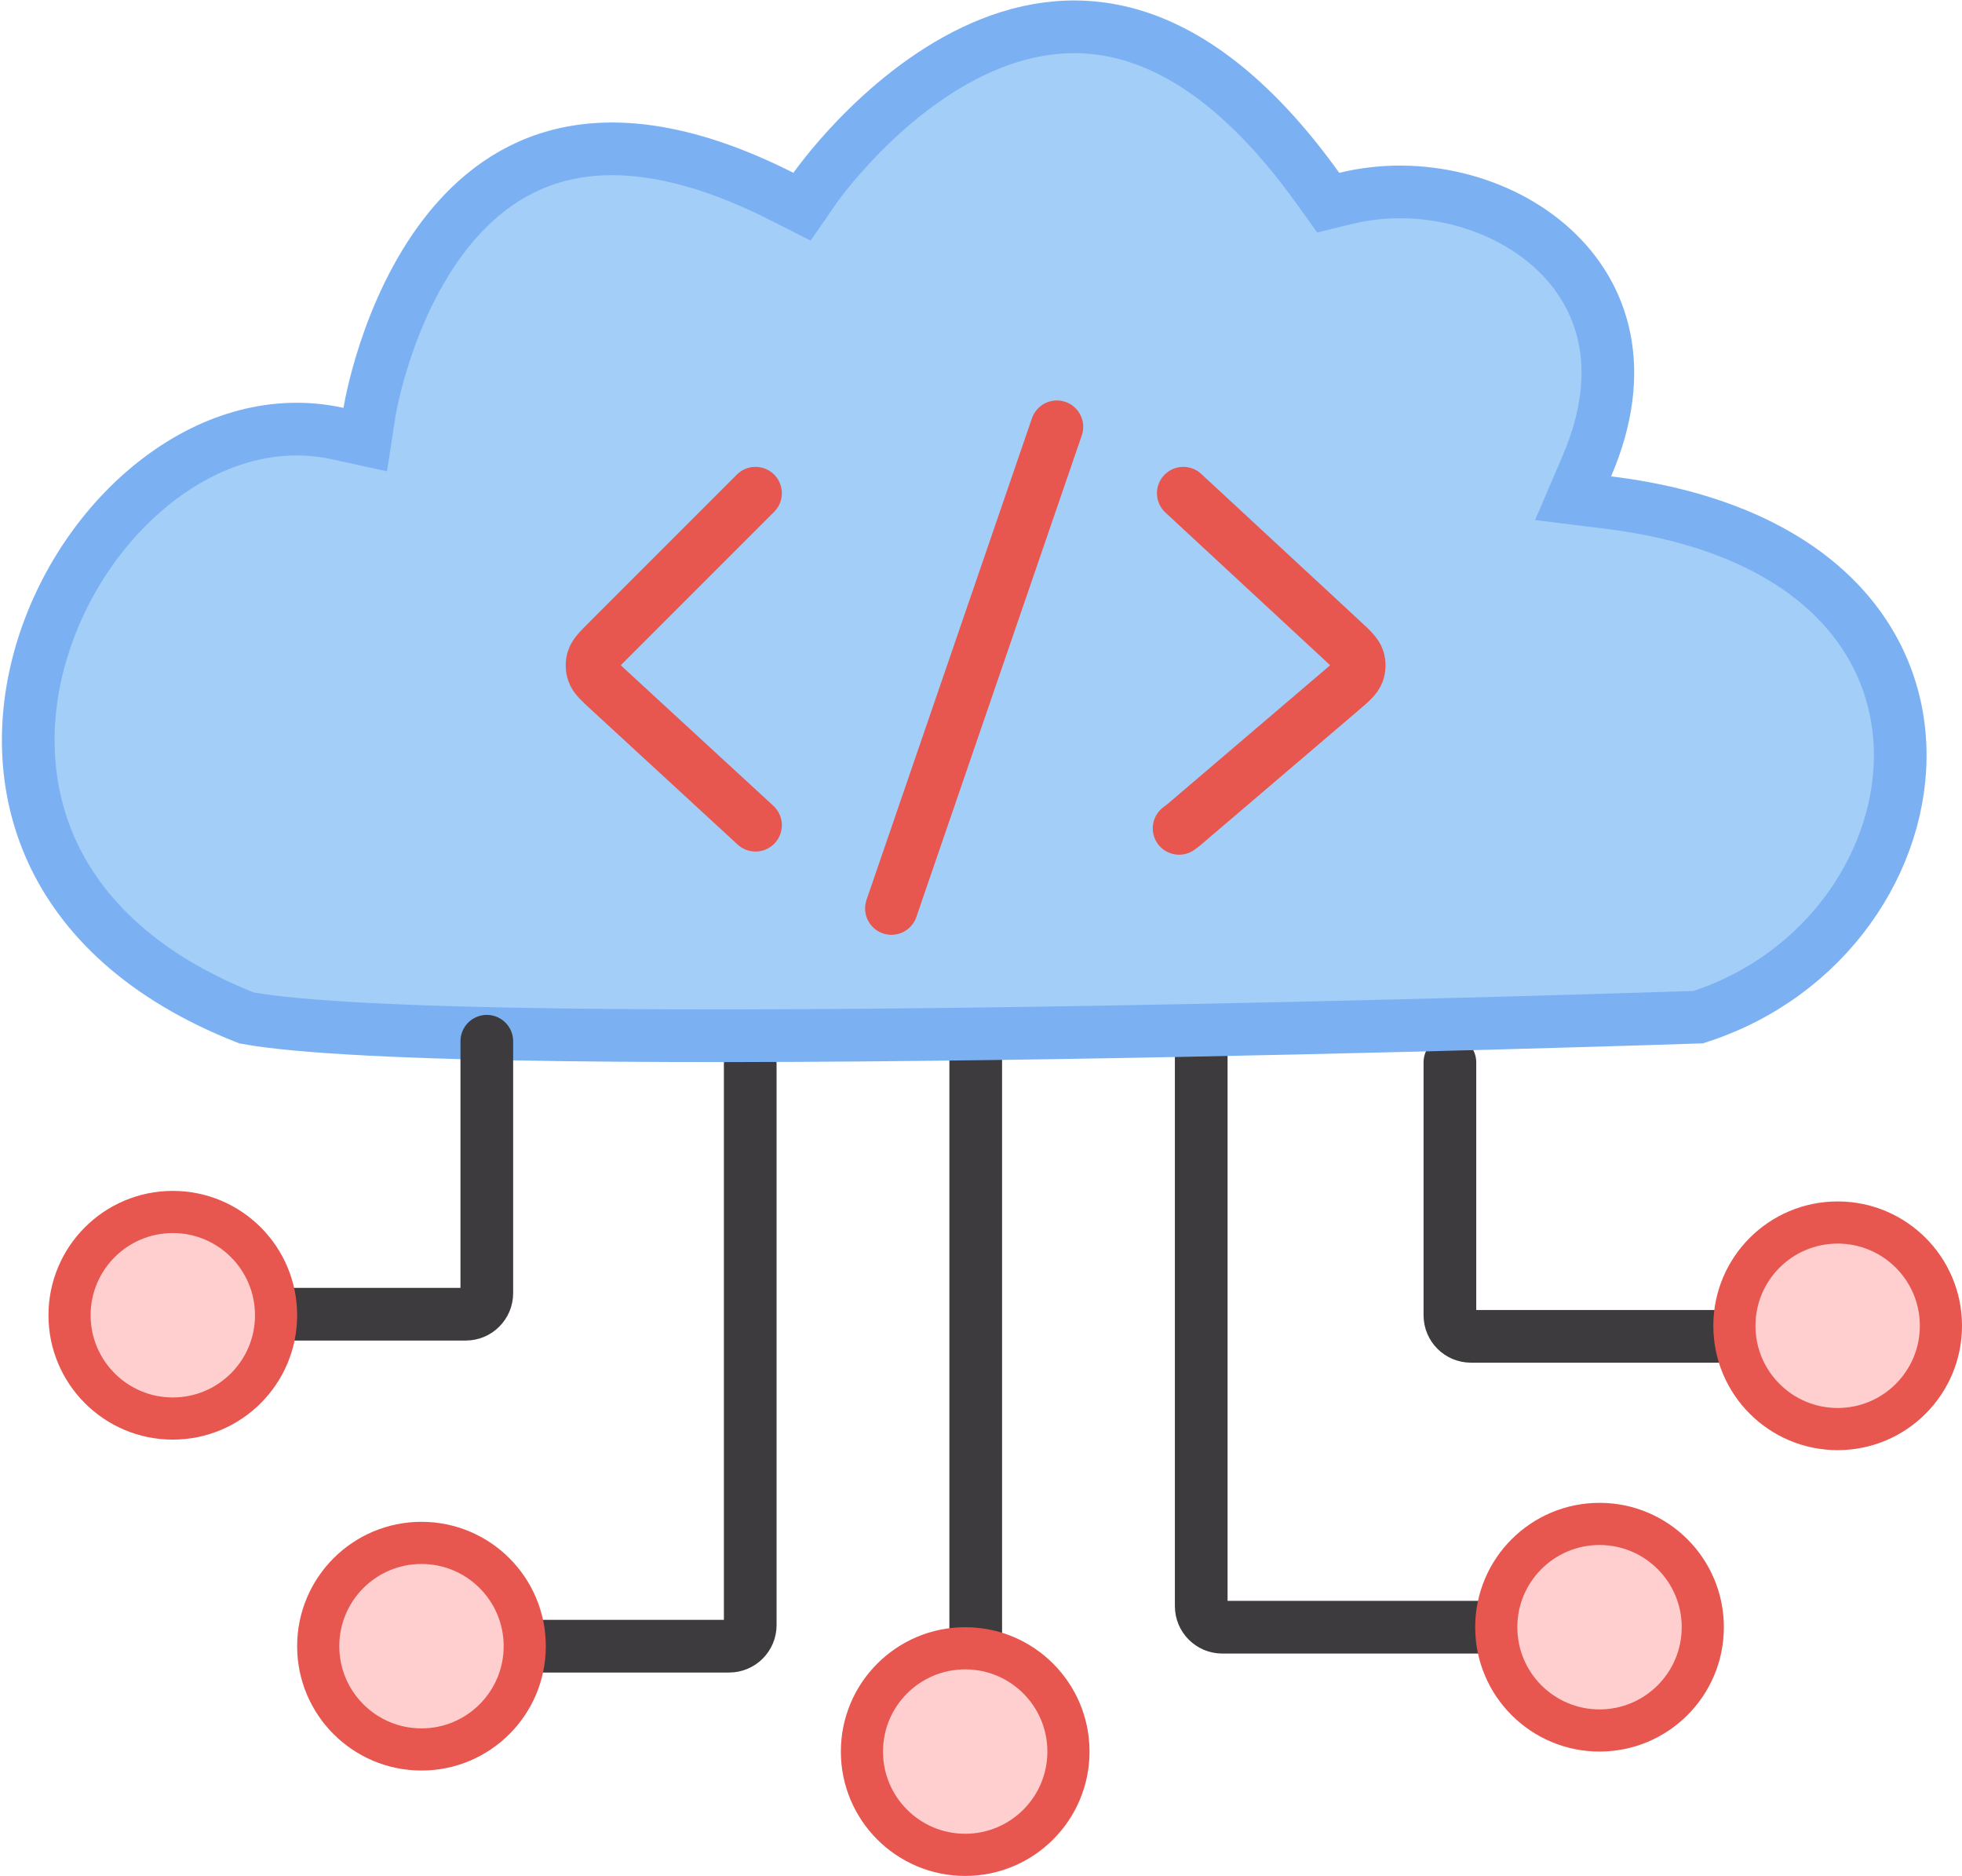<svg viewBox="0 0 931 890" fill="none" xmlns="http://www.w3.org/2000/svg">
<g clip-path="url(#clip0_312_17)">
<path d="M688 504V624C688 629.523 692.477 634 698 634H831" stroke="#3D3B3E" stroke-width="25" stroke-linecap="round"/>
<path d="M356 505V771C356 776.523 351.523 781 346 781H213" stroke="#3D3B3E" stroke-width="25" stroke-linecap="round"/>
<path d="M570 496V762C570 767.523 574.477 772 580 772H713" stroke="#3D3B3E" stroke-width="25" stroke-linecap="round"/>
<path d="M463 496V791C463 793.761 460.761 796 458 796V796" stroke="#3D3B3E" stroke-width="25" stroke-linecap="round"/>
<path d="M160.32 205.71L173.316 208.56L175.349 195.426L175.35 195.422L175.35 195.421L175.351 195.413L175.36 195.358C175.371 195.292 175.39 195.179 175.417 195.02C175.471 194.703 175.558 194.204 175.683 193.54C175.932 192.212 176.328 190.222 176.9 187.691C178.045 182.624 179.886 175.424 182.64 167.044C188.186 150.165 197.254 129.069 211.367 110.925C225.394 92.89 244.042 78.197 268.988 72.831C293.975 67.456 327.117 71.044 370.861 93.157L380.593 98.077L386.78 89.113L386.782 89.109L386.784 89.107L386.787 89.102L386.826 89.047L386.871 88.983C386.914 88.922 386.972 88.84 387.045 88.738C387.25 88.45 387.574 88.001 388.013 87.407C388.89 86.22 390.223 84.458 391.983 82.254C395.507 77.841 400.717 71.685 407.371 64.837C420.772 51.047 439.585 34.911 461.879 24.284C484.015 13.732 509.104 8.806 535.939 16.403C562.884 24.03 593.431 44.803 625.343 89.287L630.268 96.153L638.476 94.141C673.371 85.586 712.156 95.3 736.924 118.023C760.836 139.96 772.766 174.98 753.01 221.076L746.457 236.367L762.968 238.406C812.602 244.535 846.815 261.094 868.697 281.983C890.497 302.796 900.794 328.579 901.632 354.868C903.307 407.44 867.014 462.92 805.873 482.565C804.755 482.602 803.096 482.656 800.931 482.727C796.583 482.868 790.19 483.073 782.015 483.327C765.666 483.834 742.191 484.537 713.696 485.318C656.703 486.879 579.646 488.753 499.367 490.002C419.071 491.251 335.63 491.874 265.846 490.939C196.585 490.011 142.04 487.547 116.963 482.934C67.355 463.407 38.748 434.692 24.669 403.945C10.419 372.822 10.405 338.201 20.597 306.234C30.811 274.194 51.087 245.493 76.329 226.65C101.501 207.858 130.961 199.27 160.32 205.71Z" fill="#A3CEF8" stroke="#7BB1F3" stroke-width="25"/>
<path d="M358.5 234L288.438 304.062C284.189 308.311 282.064 310.436 281.345 312.884C280.765 314.859 280.809 316.964 281.47 318.913C282.289 321.33 284.499 323.365 288.92 327.435L358.5 391.5M423 431L501.5 202.5M561.5 234L636.635 303.617C641.355 307.99 643.715 310.176 644.506 312.734C645.144 314.794 645.099 317.006 644.377 319.038C643.481 321.561 641.034 323.649 636.139 327.825L561.5 391.5L559.5 393" stroke="#E7564F" stroke-width="25" stroke-linecap="round"/>
<circle cx="872" cy="629" r="49" fill="#FFCFCF" stroke="#E7564F" stroke-width="20"/>
<circle cx="200" cy="781" r="49" fill="#FFCFCF" stroke="#E7564F" stroke-width="20"/>
<circle cx="458" cy="831" r="49" fill="#FFCFCF" stroke="#E7564F" stroke-width="20"/>
<circle cx="759" cy="772" r="49" fill="#FFCFCF" stroke="#E7564F" stroke-width="20"/>
<path d="M231 494V613.5C231 619.023 226.523 623.5 221 623.5H121.5" stroke="#3D3B3E" stroke-width="25" stroke-linecap="round"/>
<circle cx="82" cy="624" r="49" fill="#FFCFCF" stroke="#E7564F" stroke-width="20"/>
</g>
<defs>
<clipPath id="clip0_312_17">
<rect width="931" height="890" fill="white"/>
</clipPath>
</defs>
</svg>
